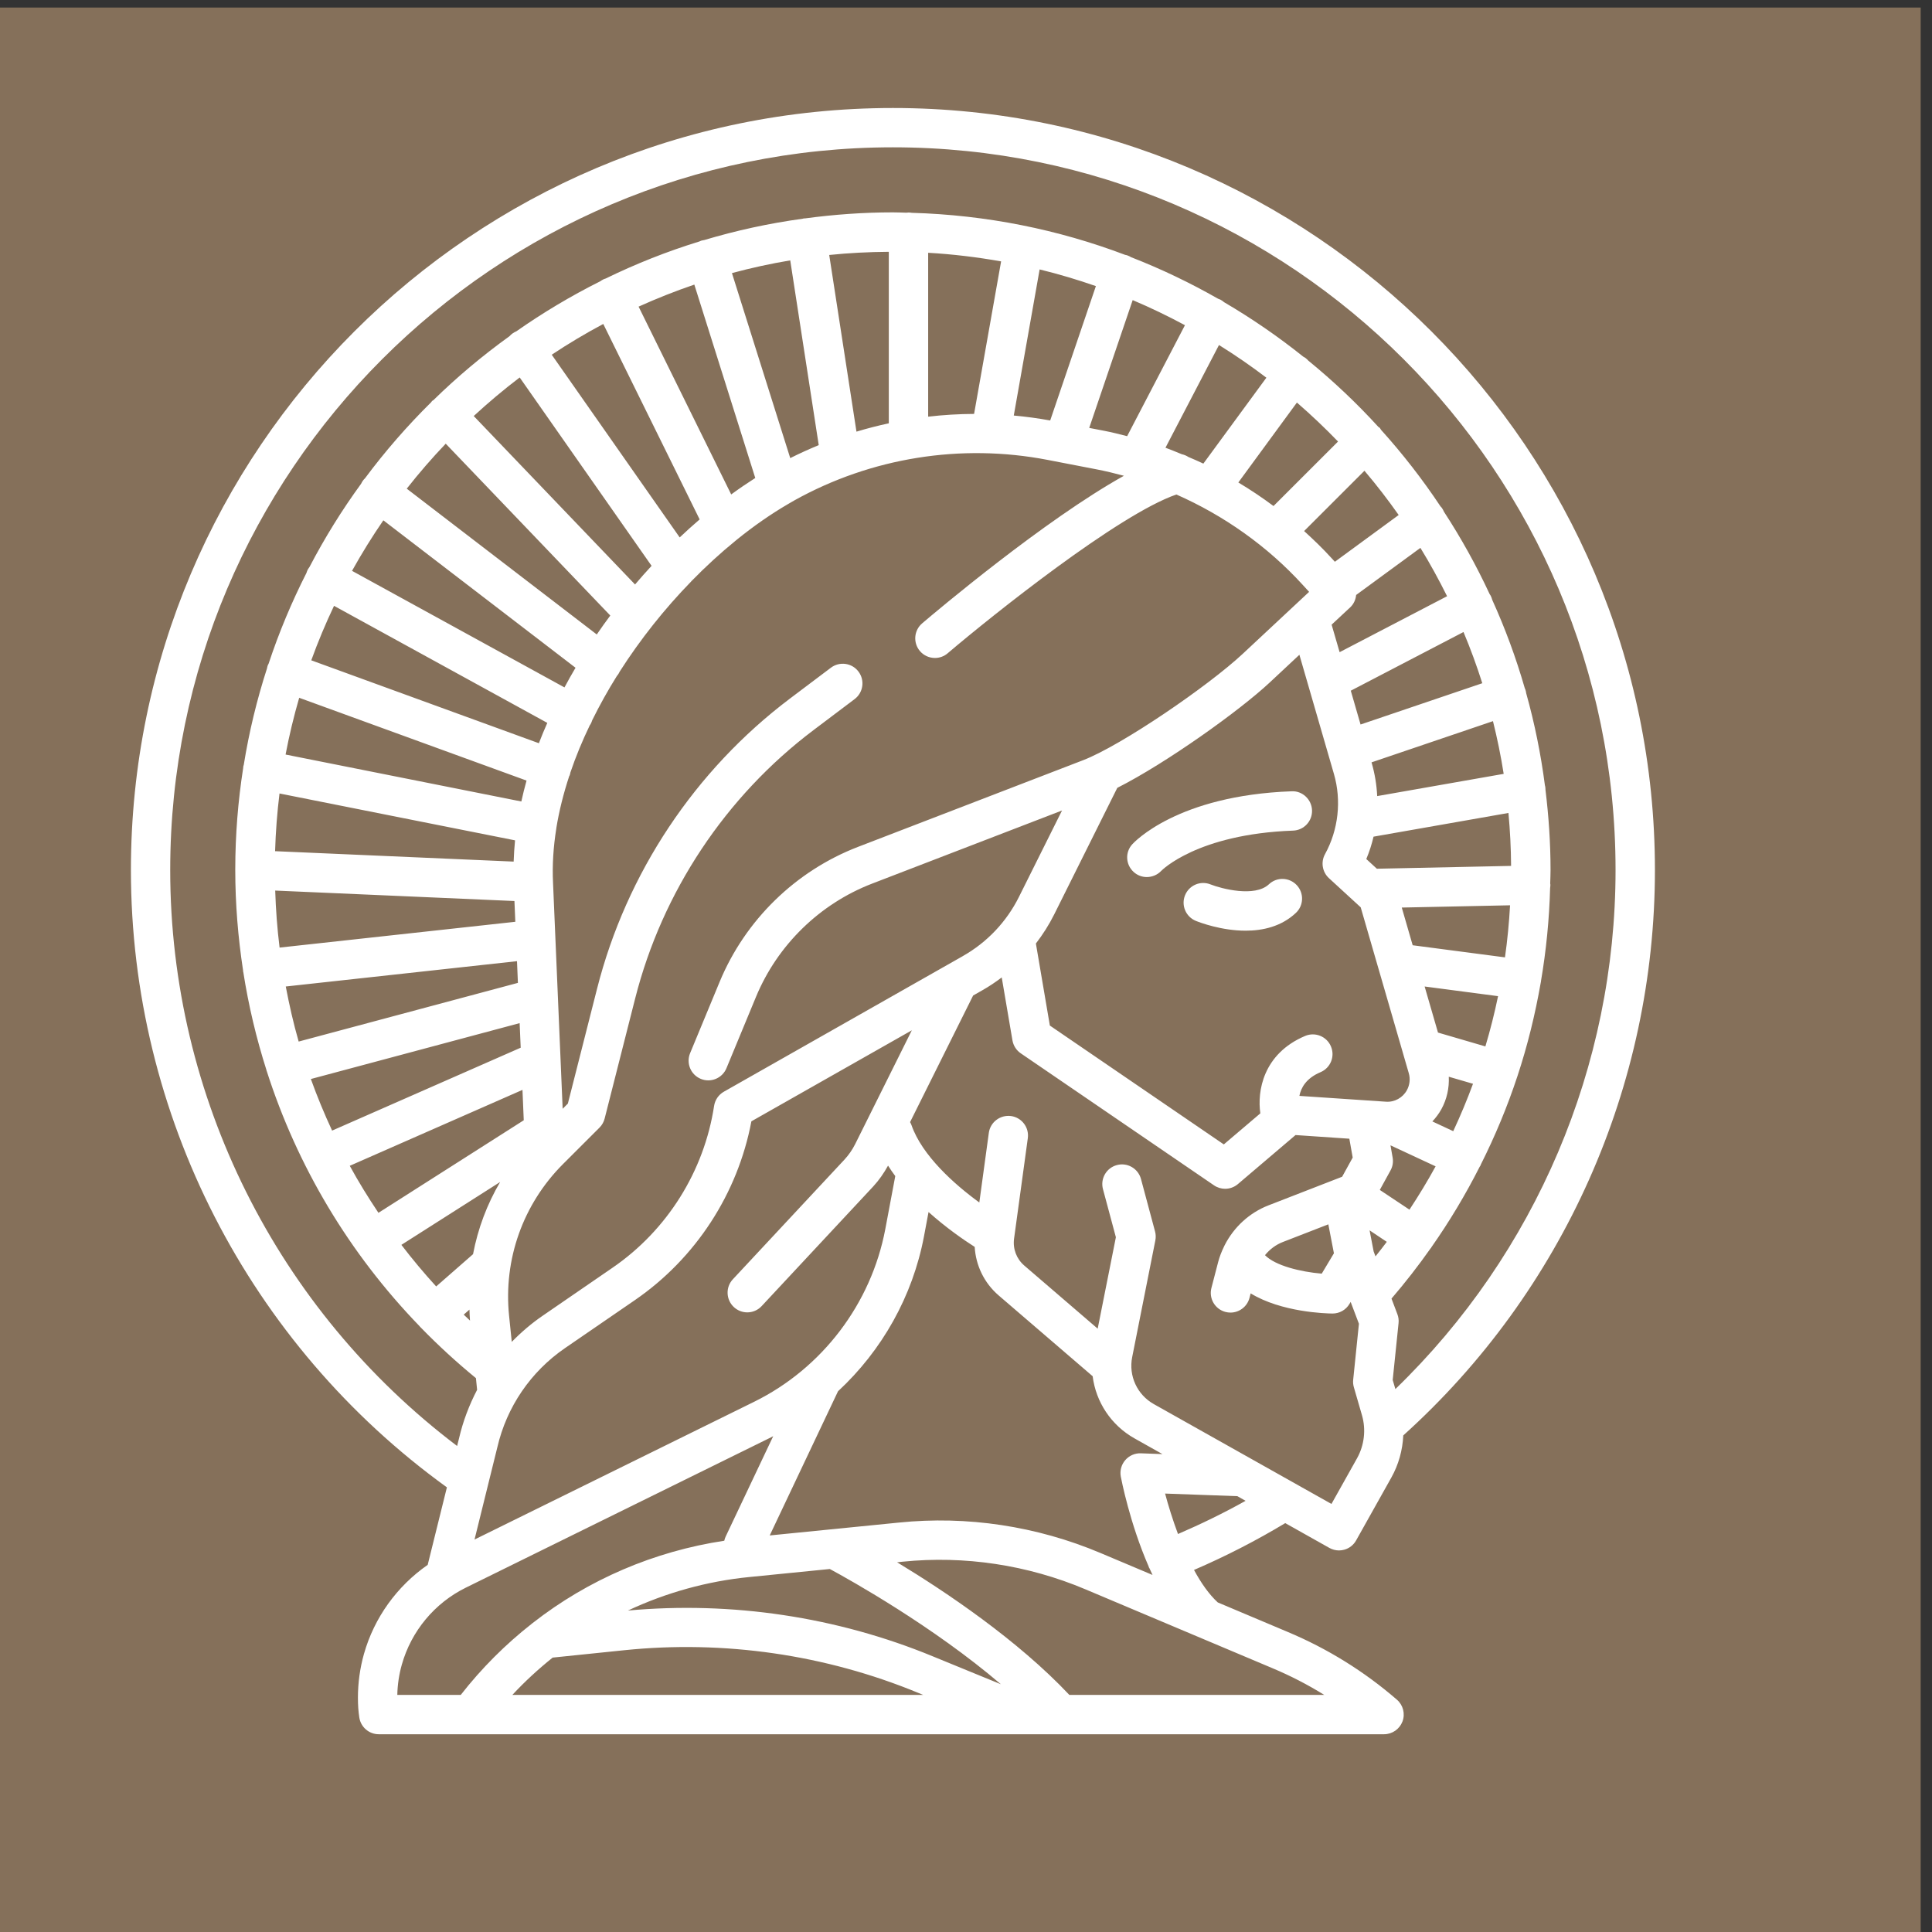 <?xml version="1.0" encoding="UTF-8"?>
<!DOCTYPE svg PUBLIC "-//W3C//DTD SVG 1.1//EN" "http://www.w3.org/Graphics/SVG/1.1/DTD/svg11.dtd">
<!-- Creator: CorelDRAW -->
<svg xmlns="http://www.w3.org/2000/svg" xml:space="preserve" width="512px" height="512px" version="1.1" style="shape-rendering:geometricPrecision; text-rendering:geometricPrecision; image-rendering:optimizeQuality; fill-rule:evenodd; clip-rule:evenodd"
viewBox="0 0 512 512"
 xmlns:xlink="http://www.w3.org/1999/xlink"
 xmlns:xodm="http://www.corel.com/coreldraw/odm/2003">
 <rect x="0" y="0" width="512" height="512" fill="#333333" stroke="none"/>
 <defs>
  <style type="text/css">
   <![CDATA[
    .fil1 {fill:white}
    .fil0 {fill:#85705A}
   ]]>
  </style>
 </defs>
 <g id="Camada_x0020_1">
  <rect class="fil0" x="-3" y="2" width="512" height="512"/>
  <path class="fil1" d="M342.3 209.7c-30.33,1.1 -41.8,13.55 -42.27,14.08 -1.9,2.12 -1.72,5.35 0.38,7.28 0.99,0.92 2.25,1.37 3.51,1.37 1.4,-0.01 2.8,-0.56 3.83,-1.65 0.09,-0.09 9.49,-9.73 34.93,-10.66 2.88,-0.1 5.13,-2.52 5.02,-5.4 -0.1,-2.88 -2.58,-5.18 -5.4,-5.02z"/>
  <path class="fil1" d="M336.28 234.34c-3.76,3.53 -12.65,1.15 -15.47,0.04 -2.67,-1.08 -5.69,0.22 -6.77,2.89 -1.07,2.67 0.22,5.7 2.89,6.78 1.02,0.41 6.74,2.59 13.17,2.59 4.57,0 9.48,-1.1 13.32,-4.71 2.1,-1.97 2.2,-5.27 0.22,-7.37 -1.97,-2.09 -5.27,-2.2 -7.36,-0.22z"/>
  <path class="fil1" d="M369.79 368.12l-0.71 -2.41 1.55 -15.06c0.09,-0.81 -0.02,-1.62 -0.31,-2.38l-1.56 -4.13c3.67,-4.28 7.12,-8.7 10.34,-13.28 0.05,-0.06 0.11,-0.11 0.16,-0.18 0.04,-0.06 0.06,-0.12 0.09,-0.17 4.78,-6.81 9.04,-13.92 12.77,-21.29 0.07,-0.12 0.16,-0.21 0.22,-0.34 0.05,-0.09 0.06,-0.19 0.1,-0.28 3.79,-7.55 7.04,-15.35 9.68,-23.36 0.01,-0.01 0.01,-0.02 0.01,-0.03 0.01,-0.01 0.01,-0.01 0.01,-0.02 2.67,-8.09 4.71,-16.39 6.18,-24.82 0,-0.06 0.04,-0.1 0.04,-0.15 0.01,-0.06 0,-0.12 0.01,-0.18 1.39,-8.13 2.2,-16.38 2.43,-24.72 0.04,-0.28 0.07,-0.56 0.07,-0.86 -0.01,-0.11 -0.04,-0.22 -0.05,-0.33 0.03,-1.19 0.09,-2.38 0.09,-3.57 0,-7.2 -0.49,-14.27 -1.34,-21.24 0,-0.29 -0.02,-0.59 -0.07,-0.88 -0.02,-0.11 -0.06,-0.21 -0.08,-0.31 -1.08,-8.33 -2.74,-16.48 -4.96,-24.41 -0.04,-0.34 -0.12,-0.69 -0.24,-1.03 -0.03,-0.11 -0.1,-0.21 -0.14,-0.32 -2.32,-8.06 -5.21,-15.87 -8.62,-23.4 -0.1,-0.38 -0.23,-0.75 -0.41,-1.1 -0.08,-0.16 -0.19,-0.29 -0.28,-0.43 -3.52,-7.58 -7.57,-14.86 -12.09,-21.8 -0.16,-0.37 -0.35,-0.73 -0.59,-1.07 -0.1,-0.14 -0.23,-0.25 -0.34,-0.37 -4.76,-7.16 -10.03,-13.94 -15.77,-20.3 -0.14,-0.18 -0.2,-0.39 -0.37,-0.55 -0.09,-0.09 -0.22,-0.12 -0.32,-0.21 -5.74,-6.3 -11.95,-12.16 -18.56,-17.56 -0.24,-0.27 -0.51,-0.52 -0.81,-0.75 -0.18,-0.12 -0.36,-0.21 -0.54,-0.31 -6.62,-5.3 -13.63,-10.13 -20.98,-14.43 -0.3,-0.26 -0.62,-0.49 -0.98,-0.68 -0.21,-0.1 -0.42,-0.17 -0.63,-0.25 -7.36,-4.2 -15.06,-7.89 -23.04,-11 -0.33,-0.2 -0.67,-0.37 -1.05,-0.5 -0.17,-0.06 -0.35,-0.08 -0.53,-0.12 -17.66,-6.69 -36.68,-10.57 -56.52,-11.14 -0.29,-0.05 -0.59,-0.08 -0.89,-0.08 -0.19,0 -0.36,0.03 -0.54,0.05 -1.2,-0.03 -2.39,-0.09 -3.59,-0.09 -7.88,0 -15.63,0.57 -23.23,1.59 -0.14,0.01 -0.28,0 -0.41,0.02 -0.09,0.01 -0.16,0.05 -0.24,0.07 -8.95,1.22 -17.67,3.13 -26.14,5.66 -0.26,0.05 -0.54,0.09 -0.81,0.17 -0.16,0.05 -0.3,0.13 -0.45,0.2 -8.59,2.64 -16.89,5.94 -24.86,9.83 -0.21,0.07 -0.42,0.13 -0.62,0.23 -0.28,0.14 -0.54,0.31 -0.79,0.49 -7.76,3.88 -15.18,8.31 -22.24,13.26 -0.33,0.14 -0.65,0.31 -0.96,0.53 -0.32,0.22 -0.61,0.49 -0.86,0.77 -7.14,5.14 -13.89,10.8 -20.16,16.94 -0.11,0.09 -0.25,0.12 -0.36,0.23 -0.1,0.1 -0.14,0.23 -0.24,0.33 -6.34,6.27 -12.22,13.01 -17.55,20.18 -0.15,0.15 -0.3,0.29 -0.43,0.46 -0.24,0.3 -0.43,0.63 -0.58,0.96 -5.09,6.98 -9.66,14.35 -13.68,22.06 -0.13,0.19 -0.27,0.36 -0.39,0.57 -0.18,0.33 -0.32,0.67 -0.42,1.02 -3.91,7.7 -7.27,15.72 -10.02,24.02 -0.08,0.15 -0.17,0.3 -0.23,0.46 -0.09,0.26 -0.15,0.53 -0.2,0.8 -2.67,8.27 -4.75,16.81 -6.16,25.58 -0.03,0.11 -0.08,0.22 -0.11,0.35 -0.03,0.17 -0.03,0.35 -0.05,0.52 -1.36,8.72 -2.08,17.65 -2.09,26.74 0,0 0,0.01 0,0.01 0,0 0,0.01 0,0.01 0,0.07 0,0.14 0,0.22 0,9 0.74,17.89 2.07,26.62 0.01,0.08 -0.01,0.16 0,0.24 0.01,0.07 0.05,0.13 0.06,0.2 1.38,8.85 3.45,17.53 6.14,25.98 0,0.04 0,0.07 0.01,0.1 0.01,0.04 0.04,0.07 0.05,0.11 8.08,25.24 21.85,48.36 40.54,67.67 0.03,0.04 0.05,0.09 0.08,0.12 0.06,0.07 0.14,0.12 0.2,0.19 4.59,4.72 9.47,9.2 14.63,13.43l0.31 3.1c-2.1,4.03 -3.74,8.32 -4.78,12.82l-0.52 2.06c-47.71,-36.11 -76.03,-92.56 -76.03,-152.64 0,-105.6 85.91,-191.52 191.52,-191.52 105.6,0 191.51,85.92 191.51,191.52 0,51.99 -21.18,101.62 -58.35,137.56zm-10.16 18.34l-6.78 12.1 -47.08 -26.46c-4.41,-2.48 -6.72,-7.48 -5.73,-12.45l6.14 -30.94c0.15,-0.78 0.13,-1.59 -0.08,-2.36l-3.73 -13.91c-0.75,-2.78 -3.62,-4.44 -6.39,-3.68 -2.78,0.74 -4.43,3.6 -3.68,6.38l3.42 12.74 -4.82 24.23 -19.46 -16.73c-2.06,-1.77 -3.07,-4.44 -2.7,-7.14l3.64 -26.61c0.39,-2.85 -1.6,-5.48 -4.46,-5.87 -2.86,-0.36 -5.48,1.61 -5.87,4.46l-2.52 18.45c-6.66,-4.84 -15.19,-12.48 -17.97,-20.49 -0.1,-0.29 -0.24,-0.55 -0.38,-0.81l16.71 -33.55 2.41 -1.37c1.81,-1.02 3.53,-2.18 5.17,-3.42l2.84 16.68c0.24,1.39 1.03,2.63 2.2,3.43l51.22 34.99c0.89,0.61 1.92,0.91 2.94,0.91 1.21,0 2.41,-0.42 3.38,-1.24l15.28 -13 14.26 0.97 0.89 5 -2.8 5.08 -19.49 7.57c-5.09,1.97 -9.2,5.78 -11.64,10.57 -0.07,0.13 -0.13,0.26 -0.19,0.4 -0.62,1.28 -1.15,2.61 -1.52,4.01l-1.8 6.92c-0.73,2.78 0.94,5.63 3.73,6.36 0.44,0.11 0.88,0.17 1.32,0.17 2.31,0 4.43,-1.56 5.04,-3.9l0.31 -1.19c8.16,4.99 19.86,5.32 21.65,5.34 0.02,0 0.04,0 0.05,0 1.84,0 3.54,-0.96 4.48,-2.54l0.32 -0.54 2.19 5.79 -1.52 14.84c-0.07,0.67 -0.01,1.35 0.18,1.99l2.15 7.42c1.1,3.79 0.62,7.95 -1.31,11.4zm-47.45 20.07c-1.41,-3.78 -2.57,-7.53 -3.42,-10.72l19.15 0.69 2.18 1.23c-5.75,3.22 -11.75,6.14 -17.91,8.8zm38.75 42.63l-67.55 0c-13.66,-14.51 -32.68,-27.29 -45.64,-35.14l1.5 -0.16c16.34,-1.66 33.07,0.85 48.37,7.31l49.61 20.92c4.76,2 9.34,4.36 13.71,7.07zm-204.47 -9.88l19.01 -1.96c26.41,-2.72 53.3,1.18 77.78,11.27l1.39 0.57 -108.85 0c3.3,-3.56 6.88,-6.84 10.67,-9.88zm-24.35 9.88l-16.82 0c0.06,-2.72 0.46,-5.42 1.2,-8.03 2.51,-8.88 8.69,-16.31 16.95,-20.38l81.01 -39.9c0.15,-0.08 0.3,-0.17 0.46,-0.25l-12.6 26.6c-0.17,0.36 -0.29,0.73 -0.37,1.11 -18.55,2.8 -36.03,10.26 -50.82,21.84 -0.04,0.02 -0.07,0.05 -0.11,0.08 -0.02,0.02 -0.03,0.03 -0.05,0.05 -7.02,5.5 -13.36,11.84 -18.85,18.88zm2.3 -102.1c0.05,0.89 0.04,1.79 0.13,2.7l0.03 0.22c-0.57,-0.53 -1.13,-1.06 -1.68,-1.59l1.52 -1.33zm8.13 -33.82c-3.49,5.93 -5.9,12.39 -7.18,19.13l-9.77 8.55c-3.25,-3.55 -6.32,-7.23 -9.22,-11.02l26.17 -16.66zm5.92 -24.41l0.34 8.05 -38.51 24.53c-2.71,-4.05 -5.27,-8.19 -7.6,-12.46l45.77 -20.12zm-0.75 -17.69l0.28 6.51 -49.98 21.97c-2.07,-4.47 -3.96,-9.02 -5.63,-13.67l55.33 -14.81zm-0.7 -16.42l0.24 5.75 -58.1 15.55c-1.38,-4.79 -2.48,-9.67 -3.42,-14.59l61.28 -6.71zm-57.72 -69.8l60.25 21.94c-0.51,1.84 -0.98,3.69 -1.38,5.54l-62.48 -12.44c0.97,-5.1 2.18,-10.12 3.61,-15.04zm9.23 -24.37l56.52 31.02c-0.79,1.78 -1.54,3.58 -2.23,5.39l-60.32 -21.97c1.78,-4.93 3.8,-9.74 6.03,-14.44zm13.07 -22.66l50.93 39.07c-1.02,1.72 -1.99,3.46 -2.93,5.21l-56.3 -30.89c2.56,-4.6 5.33,-9.07 8.3,-13.39zm107.83 -68.89l7.55 48.96c-2.55,1.06 -5.07,2.19 -7.55,3.44l-15.45 -49.03c5.06,-1.37 10.22,-2.49 15.45,-3.37zm26.12 43.18c-2.88,0.62 -5.74,1.35 -8.57,2.21l-7.22 -46.82c5.2,-0.54 10.47,-0.8 15.79,-0.84l0 45.45zm42.77 -0.75c-3.21,-0.58 -6.43,-1.02 -9.65,-1.31l6.85 -38.72c5.07,1.24 10.04,2.72 14.91,4.42l-12.11 35.61zm76.7 61.4l-2.12 -7.29 4.92 -4.58c0.96,-0.9 1.46,-2.08 1.58,-3.29l17.03 -12.48c2.55,4.15 4.89,8.43 7.07,12.81l-28.48 14.83zm5.55 19.17l-2.59 -8.96 29.87 -15.55c1.86,4.43 3.52,8.96 4.98,13.57l-32.26 10.94zm33.08 85.31l-12.56 -3.67 -3.54 -12.21 19.46 2.56c-0.93,4.49 -2.05,8.93 -3.36,13.32zm-8.52 22.46l-5.53 -2.58c0.91,-0.98 1.73,-2.05 2.39,-3.25 1.46,-2.67 2.1,-5.63 1.96,-8.6l6.42 1.87c-1.57,4.26 -3.32,8.44 -5.24,12.56zm-11.6 20.8l-7.86 -5.23 2.83 -5.15c0.58,-1.04 0.78,-2.24 0.57,-3.42l-0.57 -3.25 11.96 5.57c-2.14,3.92 -4.47,7.74 -6.93,11.48zm-9.49 11.09l-1.08 -5.61 4.56 3.05c-0.98,1.3 -1.97,2.58 -2.99,3.85l-0.49 -1.29zm36.42 -102.19l-35.57 0.75 -2.8 -2.57c0.81,-1.93 1.45,-3.91 1.92,-5.93l35.75 -6.28c0.43,4.63 0.67,9.3 0.7,14.03zm-1.62 24.24l-24.46 -3.21 -2.89 -9.99 28.7 -0.6c-0.26,4.63 -0.7,9.23 -1.35,13.8zm-0.34 -48.63l-33.52 5.89c-0.15,-2.95 -0.62,-5.89 -1.46,-8.79l-0.04 -0.15 32.18 -10.92c1.14,4.59 2.1,9.24 2.84,13.97zm-325.56 30.93l63.4 2.77 0.23 5.5 -62.47 6.84c-0.62,-4.99 -1,-10.03 -1.16,-15.11zm1.14 -25.73l62.42 12.42c-0.19,1.88 -0.3,3.76 -0.37,5.63l-63.22 -2.76c0.15,-5.16 0.55,-10.26 1.17,-15.29zm181.08 43.1l-63.32 35.93c-1.39,0.79 -2.34,2.17 -2.59,3.76 -2.64,17.31 -12.43,32.94 -26.87,42.86l-18.57 12.76c-2.98,2.04 -5.7,4.38 -8.18,6.92l-0.71 -6.92c-1.53,-14.93 3.68,-29.58 14.29,-40.2l9.68 -9.67c0.66,-0.66 1.13,-1.49 1.36,-2.41l8.09 -31.83c7.19,-28.29 23.98,-53.55 47.29,-71.12l10.86 -8.19c2.3,-1.73 2.76,-5 1.02,-7.3 -1.73,-2.3 -5,-2.75 -7.3,-1.02l-10.86 8.18c-25.19,19 -43.35,46.3 -51.11,76.88l-7.74 30.45 -1.38 1.38 -2.55 -59.88c-0.23,-4.71 0.09,-9.52 0.86,-14.37 0,-0.01 0.01,-0.02 0.01,-0.03 0.01,-0.05 0.01,-0.1 0.01,-0.15 0.74,-4.55 1.9,-9.14 3.4,-13.71 0.04,-0.08 0.1,-0.14 0.13,-0.22 0.09,-0.26 0.15,-0.53 0.2,-0.79 1.42,-4.19 3.15,-8.37 5.13,-12.48 0.06,-0.11 0.15,-0.19 0.21,-0.3 0.18,-0.33 0.32,-0.67 0.43,-1.03 1.97,-4 4.17,-7.95 6.58,-11.8 0.04,-0.05 0.1,-0.09 0.14,-0.14 0.23,-0.31 0.42,-0.64 0.58,-0.98 5.48,-8.58 11.92,-16.66 18.87,-23.8 0.05,-0.06 0.11,-0.12 0.16,-0.18 3.79,-3.88 7.72,-7.48 11.72,-10.73 0.12,-0.09 0.23,-0.19 0.35,-0.29 4.43,-3.58 8.95,-6.72 13.47,-9.36 0.06,-0.03 0.13,-0.07 0.19,-0.11 0.5,-0.29 1,-0.59 1.5,-0.87 20.37,-11.35 44.19,-15.16 67.08,-10.75l13.1 2.53c2.41,0.47 4.8,1.05 7.17,1.69 -20.97,11.67 -49.6,35.81 -53.46,39.1 -2.2,1.87 -2.46,5.16 -0.6,7.35 1.03,1.21 2.5,1.83 3.98,1.83 1.19,0 2.39,-0.4 3.37,-1.24 12,-10.2 45.32,-36.8 60.61,-42.08 12.62,5.57 24.12,13.69 33.44,23.9l1.74 1.9 -17.6 16.43c-9.07,8.47 -32.08,24.25 -42.31,28.19l-59.63 22.96c-16.53,6.36 -29.89,19.39 -36.67,35.76l-7.83 18.91c-1.1,2.66 0.16,5.71 2.82,6.81 2.65,1.11 5.71,-0.16 6.81,-2.82l7.83 -18.91c5.69,-13.74 16.91,-24.68 30.79,-30.02l50.31 -19.37 -11.41 22.89c-3.3,6.62 -8.45,12.05 -14.89,15.7zm-28.53 49.83c-0.75,1.49 -1.71,2.88 -2.85,4.11l-29.56 31.7c-1.96,2.1 -1.84,5.4 0.27,7.37 1,0.93 2.27,1.4 3.55,1.4 1.4,0 2.79,-0.56 3.81,-1.66l29.56 -31.7c1.55,-1.67 2.84,-3.55 3.94,-5.53 0.6,0.94 1.24,1.87 1.91,2.77l-2.64 14.05c-3.74,19.78 -16.73,36.89 -34.77,45.77l-74.09 36.5 6.04 -24.43c2.48,-10.71 8.84,-20.04 17.91,-26.28l18.57 -12.75c16.1,-11.07 27.24,-28.22 30.85,-47.37l42.52 -24.12 -15.02 30.17zm20.59 135.74c-25.44,-10.49 -53.34,-14.64 -80.81,-12.14 10.11,-4.74 20.98,-7.78 32.24,-8.89l21.27 -2.12c5.51,2.98 27.36,15.19 45.33,30.54l-18.03 -7.39zm11.09 -108.51c0.29,4.92 2.51,9.55 6.34,12.85l24.92 21.42c0.86,6.81 4.87,12.98 11.1,16.48l7.4 4.16 -5.73 -0.21c-1.57,-0.06 -3.1,0.61 -4.13,1.81 -1.04,1.2 -1.47,2.81 -1.18,4.37 0.15,0.76 2.38,12.35 7.37,23.78 0.03,0.08 0.04,0.17 0.07,0.25 0.05,0.12 0.13,0.21 0.19,0.33 0.25,0.57 0.52,1.13 0.78,1.7l-13.77 -5.81c-16.91,-7.14 -35.4,-9.93 -53.47,-8.07l-34.21 3.41 18.1 -38.21c11.65,-10.79 19.78,-25.18 22.78,-41.05l1.21 -6.45c4.73,4.23 9.39,7.43 12.23,9.24zm86.05 -40.02c0.41,-2.12 1.77,-4.67 5.59,-6.28 2.66,-1.12 3.9,-4.18 2.77,-6.83 -1.12,-2.66 -4.18,-3.89 -6.83,-2.78 -11.21,4.74 -12.73,14.73 -11.88,20.52l-9.68 8.23 -46.1 -31.5 -3.7 -21.74c1.84,-2.4 3.48,-4.96 4.85,-7.71l16.72 -33.54c13.06,-6.61 32.38,-20.44 40.36,-27.89l7.9 -7.38 9.15 31.57c2.05,7.06 1.19,14.82 -2.36,21.27 -1.16,2.1 -0.73,4.73 1.04,6.36l8.42 7.73 4.66 16.09c0.02,0.05 0.03,0.11 0.05,0.16l6.56 22.63c0.01,0.05 0.03,0.1 0.04,0.15l1.43 4.93c0.44,1.49 0.25,3.14 -0.5,4.5 -1.1,2.01 -3.29,3.23 -5.58,3.05l-22.91 -1.54zm9.15 41.71l-3.23 5.4c-5.6,-0.48 -12.3,-2.1 -15.04,-4.9 1.25,-1.53 2.85,-2.76 4.74,-3.49l12.05 -4.68 1.48 7.67zm17.16 -195.65l-16.91 12.39 -0.86 -0.94c-2.3,-2.53 -4.76,-4.9 -7.29,-7.2l15.99 -15.98c3.2,3.76 6.22,7.68 9.07,11.73zm-16.07 -19.47l-17.1 17.09c-3,-2.24 -6.11,-4.32 -9.32,-6.24l15.52 -21.18c3.79,3.28 7.42,6.72 10.9,10.33zm-18.99 -16.92l-16.7 22.77c-1.3,-0.62 -2.63,-1.19 -3.97,-1.76 -0.53,-0.35 -1.12,-0.59 -1.75,-0.73 -1.44,-0.58 -2.86,-1.19 -4.32,-1.72l14.18 -27.22c4.32,2.69 8.52,5.58 12.56,8.66zm-21.58 -13.91l-15.32 29.41c-2.01,-0.51 -4.01,-1.03 -6.05,-1.42l-4 -0.77 11.52 -33.87c4.73,2 9.35,4.23 13.85,6.65zm-48.72 -16.91l-7.16 40.42c-4.07,0.02 -8.13,0.26 -12.17,0.73l0 -43.43c6.56,0.37 13,1.16 19.33,2.28zm-81.3 6.15l16.15 51.25c-2.13,1.36 -4.26,2.81 -6.38,4.36l-24.54 -49.77c4.81,-2.17 9.73,-4.12 14.77,-5.84zm-24.13 10.43l25.54 51.8c-1.78,1.53 -3.55,3.12 -5.29,4.77l-33.91 -48.42c4.41,-2.93 8.97,-5.65 13.66,-8.15zm-22.15 14.18l34.95 49.92c-1.49,1.61 -2.95,3.26 -4.38,4.94l-42.75 -44.64c3.89,-3.59 7.95,-7 12.18,-10.22zm-19.6 17.55l43.61 45.54c-1.23,1.64 -2.42,3.32 -3.58,5.02l-50.36 -38.64c3.25,-4.14 6.7,-8.12 10.33,-11.92zm118.51 -88.96c-111.36,0 -201.94,90.59 -201.94,201.94 0,64.83 31.26,125.68 83.74,163.6l-5.09 20.54c-8.12,5.65 -14.16,13.96 -16.89,23.6 -1.06,3.77 -1.6,7.67 -1.6,11.61 0,1.97 0.12,3.64 0.37,5.26 0.39,2.54 2.58,4.42 5.15,4.42l24.27 0c0.01,0 0.03,0 0.05,0 0.02,0 0.04,0 0.06,0l242.03 0c2.18,0 4.12,-1.36 4.89,-3.39 0.76,-2.04 0.17,-4.34 -1.48,-5.77 -8.66,-7.5 -18.4,-13.53 -28.93,-17.95l-18.54 -7.82c-2.35,-2.17 -4.45,-5.18 -6.3,-8.61 8.42,-3.63 16.51,-7.79 24.18,-12.41l11.69 6.57c0.79,0.44 1.67,0.67 2.56,0.67 0.47,0 0.94,-0.07 1.41,-0.2 1.33,-0.37 2.46,-1.26 3.13,-2.47l9.33 -16.65c1.92,-3.43 2.98,-7.27 3.16,-11.16 42.39,-38.21 66.69,-92.66 66.69,-149.84 0,-111.35 -90.59,-201.94 -201.94,-201.94z"/>
 </g>
</svg>
